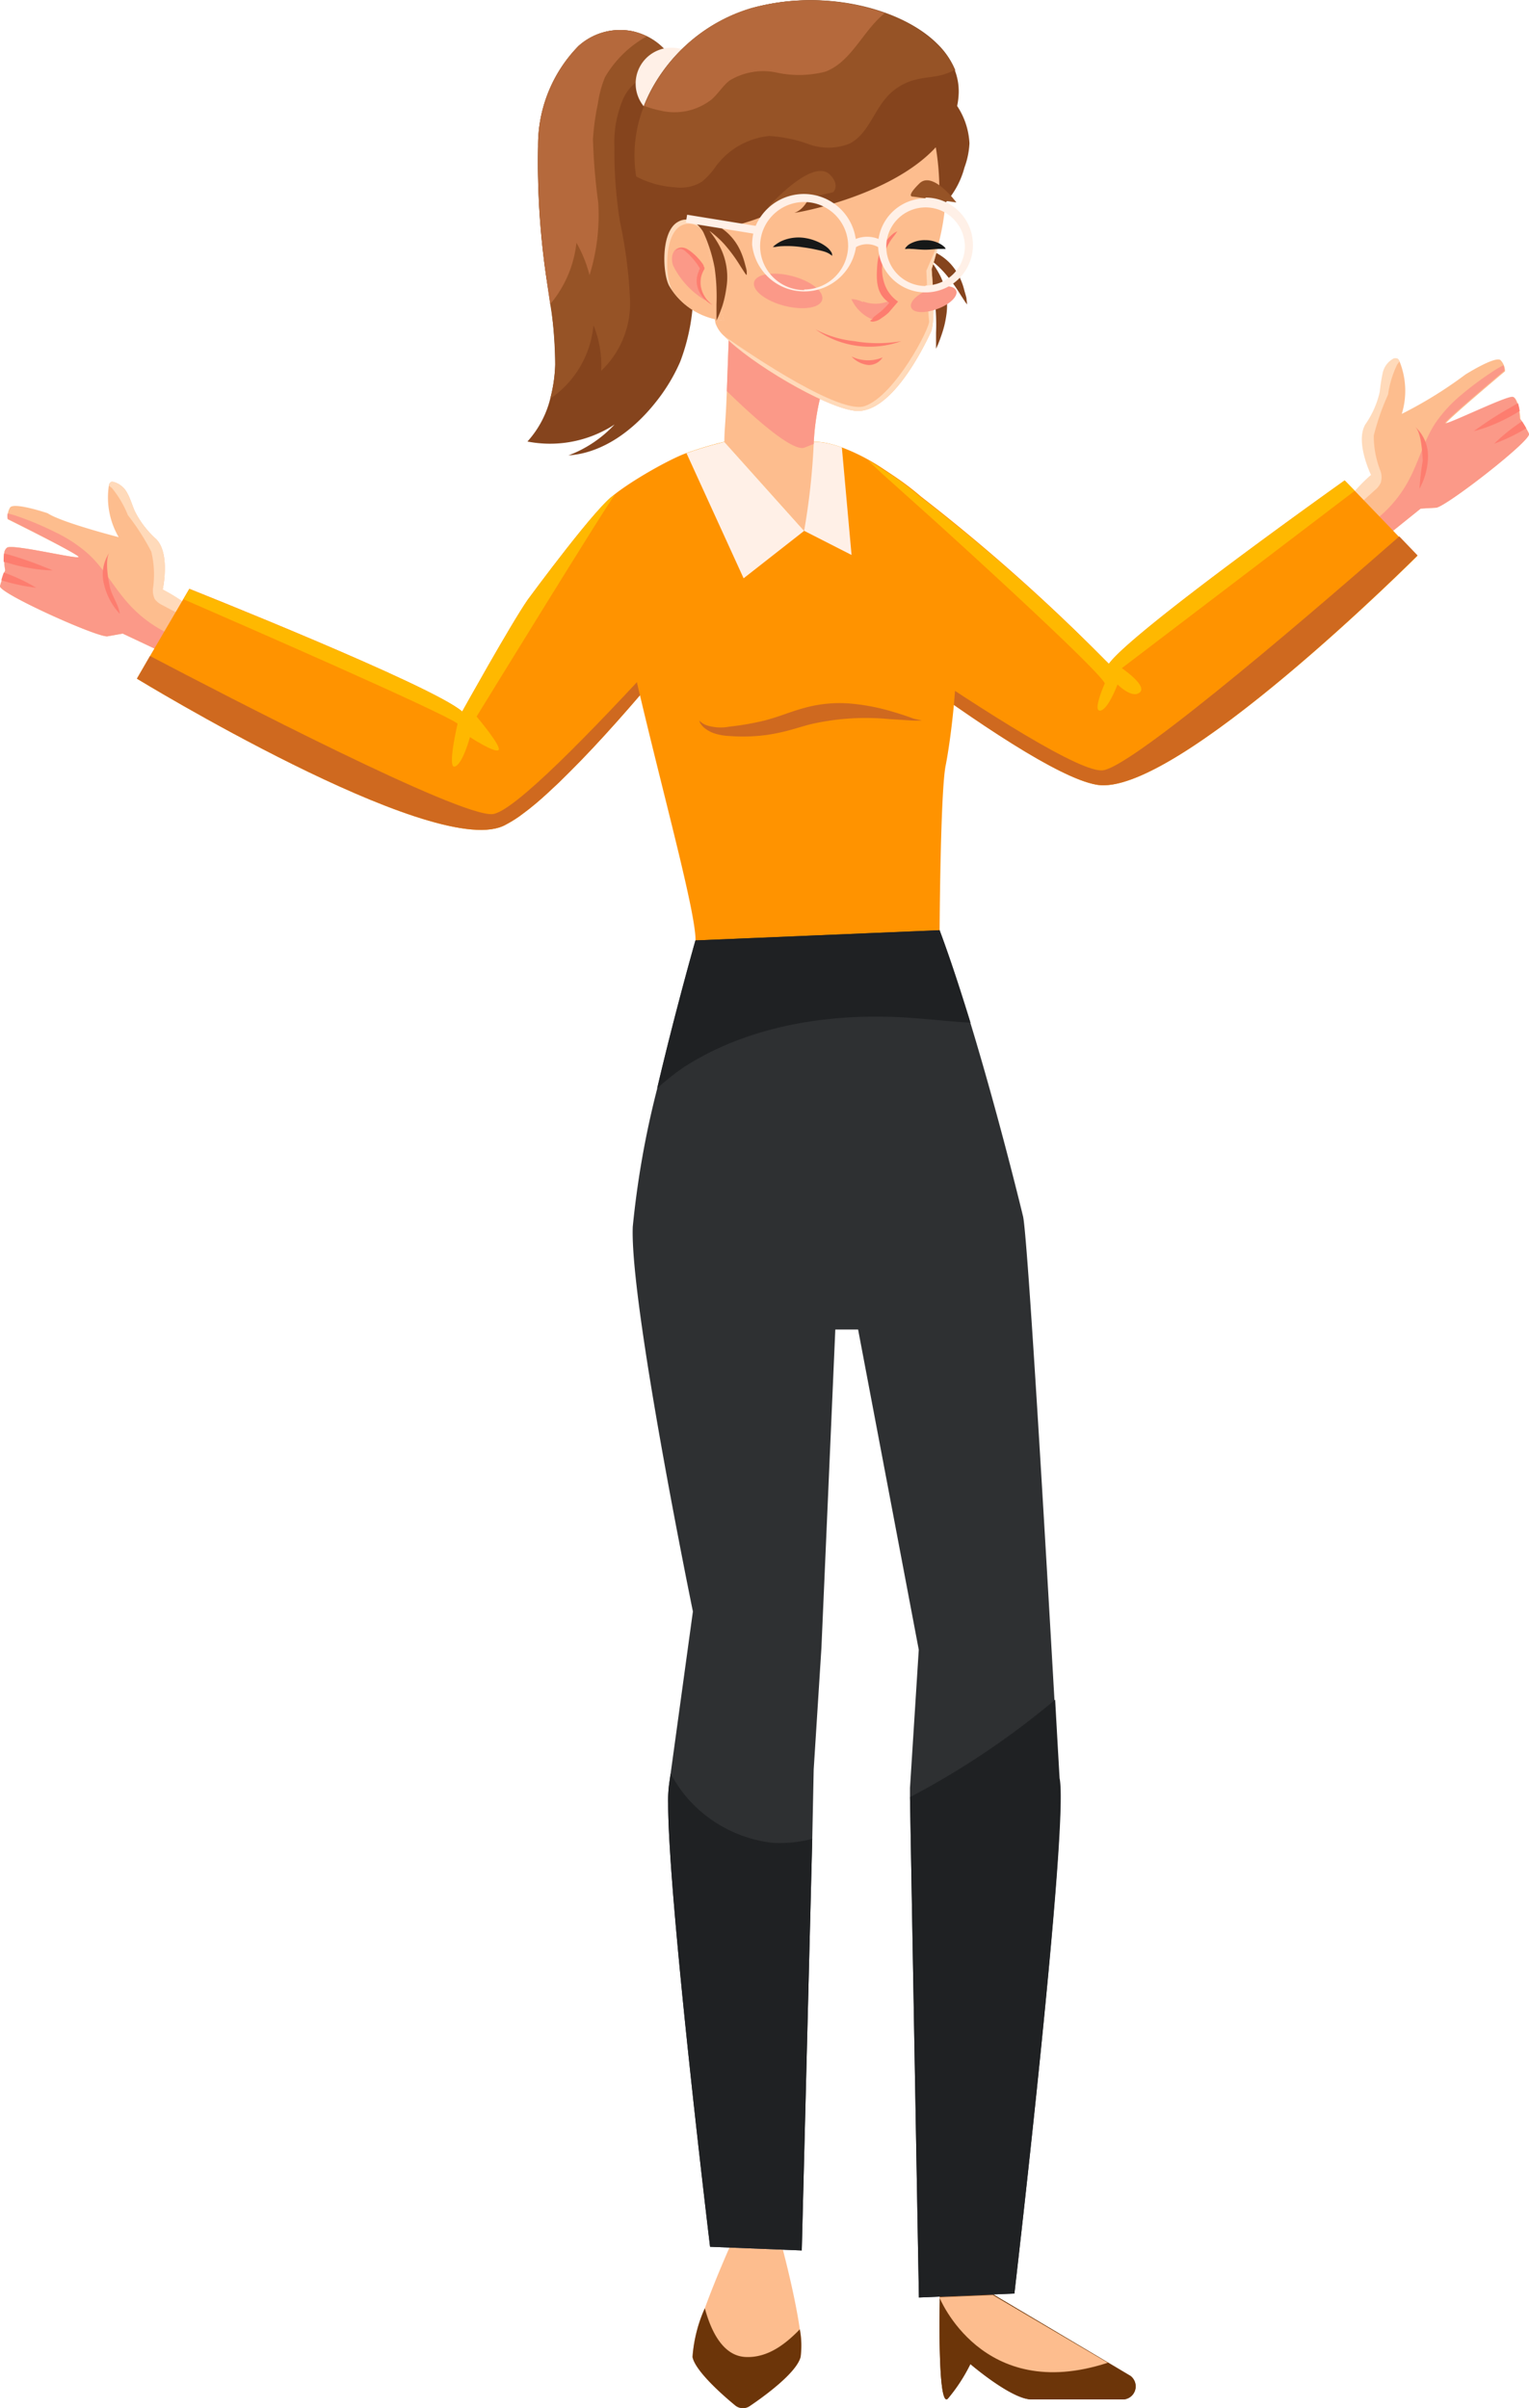 <svg xmlns="http://www.w3.org/2000/svg" viewBox="0 0 116.71 183.81"><defs><style>.cls-1{fill:#fdbd8e;}.cls-2{fill:#fb9988;}.cls-3{fill:#fd7d6f;}.cls-4{fill:#ffdaba;}.cls-5{fill:#ff9300;}.cls-6{fill:#cf691f;}.cls-7{fill:#6c3509;}.cls-8{fill:#85441d;}.cls-9{fill:#965326;}.cls-10{fill:#b5693c;}.cls-11{fill:#fff0e7;}.cls-12{fill:#161818;}.cls-13{fill:#2e3032;}.cls-14{fill:#1f2123;}.cls-15{fill:#ffb800;}</style></defs><title>Ресурс 9</title><g id="Слой_2" data-name="Слой 2"><g id="OBJECTS"><path class="cls-1" d="M0,44.74c-.07.54,7.33,3.88,8.19,3.83l1.18-.21L13,50.07a5.76,5.76,0,0,0,.85-1.31,5,5,0,0,0,.47-1.53,3.72,3.72,0,0,0,0-1A12.09,12.09,0,0,0,12.42,45s.6-2.74-.5-3.85A7.19,7.19,0,0,1,10.28,39c-.19-.44-.32-.91-.55-1.33a1.68,1.68,0,0,0-1.08-.89.29.29,0,0,0-.16,0,.35.35,0,0,0-.18.29s0,0,0,0A6,6,0,0,0,9.06,41s-4.37-1.12-5.43-1.83c0,0-2.61-.88-2.87-.42a1.18,1.18,0,0,0-.16.48,1.23,1.23,0,0,0,0,.41S5.87,42.24,6,42.5s-5-1-5.46-.7a.61.61,0,0,0-.22.46,4.23,4.23,0,0,0,0,.62,5.25,5.25,0,0,0,.08.65,1.78,1.78,0,0,0-.07.17,6,6,0,0,0-.19.59A3.63,3.63,0,0,0,0,44.74Z"/><path class="cls-2" d="M0,44.74c-.07.54,7.33,3.88,8.19,3.83l1.18-.21L13,50.07a5.76,5.76,0,0,0,.85-1.31A9.6,9.6,0,0,1,9.74,46c-1.06-1.19-1.82-2.64-3-3.72a10.94,10.94,0,0,0-2.5-1.65,24.06,24.06,0,0,0-2.92-1.23,5.46,5.46,0,0,0-.74-.21,1.23,1.23,0,0,0,0,.41S5.87,42.24,6,42.5s-5-1-5.46-.7a.61.61,0,0,0-.22.46,4.23,4.23,0,0,0,0,.62,5.25,5.25,0,0,0,.08.65,1.78,1.78,0,0,0-.07.17,6,6,0,0,0-.19.59A3.63,3.63,0,0,0,0,44.74Z"/><path class="cls-3" d="M.28,42.88.73,43a13,13,0,0,0,2.3.47,9.48,9.48,0,0,0,1,.06l-.91-.36c-.56-.22-1.33-.5-2.19-.76l-.62-.17A4.23,4.23,0,0,0,.28,42.88Z"/><path class="cls-3" d="M.1,44.29a14.52,14.52,0,0,0,2.66.57A13.46,13.46,0,0,0,.29,43.7,6,6,0,0,0,.1,44.29Z"/><path class="cls-4" d="M8.31,37.06l.23.19a7.64,7.64,0,0,1,1.22,2.07,17.6,17.6,0,0,1,1.79,2.79,7.44,7.44,0,0,1,.13,2.79,1.52,1.52,0,0,0,.14.84,1.53,1.53,0,0,0,.56.44c.64.35,1.31.68,1.94,1a3.72,3.72,0,0,0,0-1A12.09,12.09,0,0,0,12.42,45s.6-2.74-.5-3.85A7.19,7.19,0,0,1,10.28,39c-.19-.44-.32-.91-.55-1.33a1.68,1.68,0,0,0-1.08-.89.29.29,0,0,0-.16,0A.35.35,0,0,0,8.31,37.06Z"/><path class="cls-3" d="M8.36,42.16a3,3,0,0,0-.42,2.44,5,5,0,0,0,1.2,2.25c-.08-.68-.58-1.33-.74-2S8,42.7,8.36,42.16Z"/><path class="cls-5" d="M50.77,50.8c-2.43,2.91-5,5.85-7.32,8.15l-.8.79c-.59.56-1.15,1.08-1.68,1.53l-.18.15q-.43.36-.84.66l-.31.23-.31.21c-.2.13-.39.24-.57.34L38.5,63l-.13.06C32.84,65.47,10.45,51.8,10.45,51.8l1-1.73L14,45.71l.45-.77S33,52.31,35.28,54.31c0,0,3.71-6.67,5-8.53,0,0,5.61-7.64,6.65-8,.13-.05,2.78,9.3,3.6,12.21C50.67,50.46,50.76,50.77,50.77,50.8Z"/><path class="cls-6" d="M50.77,50.8c-2.43,2.91-5,5.85-7.32,8.15l-.8.79c-.59.56-1.15,1.08-1.68,1.53l-.18.15q-.43.36-.84.66l-.31.23-.31.21c-.2.13-.39.24-.57.34L38.5,63l-.13.06C32.84,65.47,10.45,51.8,10.45,51.8l1-1.73c6,3.15,23.59,12.27,26.14,12.07C39.2,62,45.17,55.84,50.53,50,50.67,50.46,50.76,50.77,50.77,50.8Z"/><path class="cls-1" d="M116.71,33.11c.19.5-6.22,5.48-7.07,5.64l-1.2.07-3.12,2.51a5.51,5.51,0,0,1-1.14-1.08,4.69,4.69,0,0,1-.81-1.37,3.83,3.83,0,0,1-.24-1,12.27,12.27,0,0,1,1.57-1.63s-1.23-2.53-.43-3.86a7,7,0,0,0,1.1-2.5,13.52,13.52,0,0,1,.22-1.42,1.65,1.65,0,0,1,.84-1.11.24.24,0,0,1,.16,0c.12,0,.19.12.24.23s0,0,0,0a6,6,0,0,1,.17,4,32.19,32.19,0,0,0,4.85-3s2.33-1.47,2.7-1.09a1.24,1.24,0,0,1,.26.43,1.18,1.18,0,0,1,.07.41s-4.48,3.76-4.53,4,4.69-2.1,5.16-2c.13,0,.23.19.31.39a3.62,3.62,0,0,1,.16.61,5.18,5.18,0,0,1,.07.65l.11.14c.08.13.21.32.32.53A4.11,4.11,0,0,1,116.71,33.11Z"/><path class="cls-2" d="M116.71,33.11c.19.5-6.22,5.48-7.07,5.64l-1.2.07-3.12,2.51a5.51,5.51,0,0,1-1.14-1.08,9.55,9.55,0,0,0,3.36-3.61c.75-1.4,1.15-3,2-4.31a10.6,10.6,0,0,1,2-2.19,24.62,24.62,0,0,1,2.55-1.88,6.28,6.28,0,0,1,.67-.38,1.18,1.18,0,0,1,.07.41s-4.48,3.76-4.53,4,4.69-2.1,5.16-2c.13,0,.23.19.31.39a3.62,3.62,0,0,1,.16.61,5.18,5.18,0,0,1,.07.65l.11.14c.08.13.21.32.32.53A4.11,4.11,0,0,1,116.71,33.11Z"/><path class="cls-3" d="M116,31.37l-.4.24a13.14,13.14,0,0,1-2.13,1c-.54.19-.89.28-.94.29s.33-.25.79-.57,1.19-.79,2-1.24l.55-.32A3.62,3.62,0,0,1,116,31.37Z"/><path class="cls-3" d="M116.5,32.69a14.51,14.51,0,0,1-2.45,1.18,13.76,13.76,0,0,1,2.13-1.71C116.26,32.29,116.39,32.48,116.5,32.69Z"/><path class="cls-4" d="M106.83,27.58l-.18.24a7.78,7.78,0,0,0-.7,2.3,18.46,18.46,0,0,0-1.09,3.13,7.3,7.3,0,0,0,.53,2.74,1.41,1.41,0,0,1,0,.86,1.53,1.53,0,0,1-.43.55c-.54.49-1.12,1-1.64,1.48a3.83,3.83,0,0,1-.24-1,12.27,12.27,0,0,1,1.57-1.63s-1.23-2.53-.43-3.86a7,7,0,0,0,1.1-2.5,13.52,13.52,0,0,1,.22-1.42,1.65,1.65,0,0,1,.84-1.11.24.24,0,0,1,.16,0C106.71,27.36,106.78,27.47,106.83,27.58Z"/><path class="cls-3" d="M108,32.56a3,3,0,0,1,1,2.27,5.2,5.2,0,0,1-.65,2.47,20.07,20.07,0,0,1,.25-2.14C108.56,34.55,108.5,33,108,32.56Z"/><path class="cls-5" d="M108.2,42.42S89.62,61,83.68,59.89c-2.2-.39-6.43-3-10.87-6.09-1.35-.95-2.71-1.94-4-2.93L65.85,38.79c1.06-.38,1.42-2,1.6-2.66,0-.15.08-.24.11-.23a20.9,20.9,0,0,1,2.74,2A141.47,141.47,0,0,1,84.41,50.44c.15.14.23.23.23.23,1.79-2.5,18-14,18-14l.77.79L106.81,41Z"/><path class="cls-6" d="M68.5,49.79c6.66,4.54,14.11,9.29,15.72,9,2.52-.4,17.5-13.38,22.59-17.85l1.39,1.45S89.62,61,83.68,59.89c-2.88-.51-9.19-4.77-14.92-9Z"/><path class="cls-7" d="M85.74,183.14h-7c-1.53,0-4.67-2.7-4.67-2.7a13,13,0,0,1-1.72,2.64c-.82.81-.61-7.78-.61-7.78l4.08-.17,8.78,5.21,1.68,1a1,1,0,0,1-.5,1.8Z"/><path class="cls-1" d="M84.56,180.34c-9.62,3.15-12.86-5-12.86-5l4.08-.17Z"/><path class="cls-7" d="M85.74,183.14h-7c-1.53,0-4.67-2.7-4.67-2.7a13,13,0,0,1-1.72,2.64c-.82.81-.61-7.78-.61-7.78l4.08-.17,8.78,5.21,1.68,1a1,1,0,0,1-.5,1.8Z"/><path class="cls-1" d="M84.56,180.34c-9.62,3.15-12.86-5-12.86-5l4.08-.17Z"/><path class="cls-1" d="M61.11,179.9c-.31,1.21-2.77,3-3.9,3.76a.92.92,0,0,1-1.09-.06c-1-.82-3.06-2.65-3.26-3.7a11,11,0,0,1,.94-3.72c.82-2.25,1.88-4.63,1.88-4.63l4.08.17s.94,3.55,1.29,6.07A6.71,6.71,0,0,1,61.11,179.9Z"/><path class="cls-7" d="M61.11,179.9c-.31,1.21-2.77,3-3.9,3.76a.92.92,0,0,1-1.09-.06c-1-.82-3.06-2.65-3.26-3.7a11,11,0,0,1,.94-3.72c.44,1.64,1.33,3.62,3.08,3.72s3.14-1.05,4.17-2.11A6.71,6.71,0,0,1,61.11,179.9Z"/><path class="cls-5" d="M72.81,53.8c-.21,2.26-.5,4-.62,4.59C71.78,60.32,71.72,71,71.72,71c-8.33,7-18.63.82-18.63.82C53.16,69.15,49,55,47.24,45.66c-1-5.42-1.6-6.28-1.24-7,.49-1,4.8-3.51,6.4-4.08s2.89-.86,2.89-.86h6.93a4.88,4.88,0,0,1,1.23.18h0a7.94,7.94,0,0,1,.81.25,14.92,14.92,0,0,1,2.13,1h0c.37.21.76.45,1.17.73a27.41,27.41,0,0,1,2.22,1.69,6.61,6.61,0,0,1,1.62,2.13C73.29,43.44,73.2,49.54,72.81,53.8Z"/><path class="cls-6" d="M70.38,55l-.7,0-1.87-.12a18.82,18.82,0,0,0-5.9.39c-.56.14-1.11.32-1.67.47a15.08,15.08,0,0,1-1.67.35,13.5,13.5,0,0,1-2.86.09A4.38,4.38,0,0,1,54.6,56a2.51,2.51,0,0,1-.77-.39,1.79,1.79,0,0,1-.37-.39L53.37,55l.14.12a1.49,1.49,0,0,0,.43.24,3.51,3.51,0,0,0,1.75.1A21,21,0,0,0,58.34,55c.49-.13,1-.29,1.51-.47s1.09-.38,1.71-.54a10,10,0,0,1,3.56-.27,16,16,0,0,1,2.8.54c.77.22,1.38.43,1.81.59Z"/><path class="cls-8" d="M73.78,22.87c0-.15-.08-.38-.16-.66a5,5,0,0,0-.35-1,4.32,4.32,0,0,0-.72-1.08,4.1,4.1,0,0,0-1-.78,5.27,5.27,0,0,0-1-.38l-.34-.08L70,18.74l.06.15-.21,0-.25,0,.59.38c.08.18.17.41.29.67a12.4,12.4,0,0,1,.83,2.65,15.78,15.78,0,0,1,.14,2.8c0,.38,0,.68,0,.9v.33l.14-.31c.08-.19.19-.48.31-.84a7.52,7.52,0,0,0,.32-1.32,5.16,5.16,0,0,0,0-1.71,5,5,0,0,0-.57-1.61,6.6,6.6,0,0,0-.73-1.07,7.35,7.35,0,0,1,1.12,1,11.9,11.9,0,0,1,1.26,1.71l.37.57.15.2Z"/><path class="cls-8" d="M51.92,27.61a13.55,13.55,0,0,1-1.87,3.09c-1.66,2.1-4,3.88-6.66,4.06a9.27,9.27,0,0,0,3.52-2.36c-.16.1-.32.21-.49.3a9,9,0,0,1-6.16,1A7.61,7.61,0,0,0,42,30.43a11.42,11.42,0,0,0,.38-2.6,37.17,37.17,0,0,0-.62-6.31,60.82,60.82,0,0,1-.68-10.35,10.82,10.82,0,0,1,3.08-7.65,4.68,4.68,0,0,1,7,.77,3.77,3.77,0,0,1,.41.7c.18.38.27.67,0,1a7.93,7.93,0,0,1-.83.91,6.14,6.14,0,0,0-1.5,3,3.8,3.8,0,0,1,.37.33,8.08,8.08,0,0,1,1.63,2.68A23.13,23.13,0,0,1,52.9,21.2,15.48,15.48,0,0,1,51.92,27.61Z"/><path class="cls-9" d="M51.13,4.29a4.39,4.39,0,0,1-.56,1.25,3.4,3.4,0,0,0-3,2,8.43,8.43,0,0,0-.67,3.7,33.59,33.59,0,0,0,.42,5.67,35.49,35.49,0,0,1,.77,6,7.08,7.08,0,0,1-2.2,5.39,8.07,8.07,0,0,0-.59-3.47A7.63,7.63,0,0,1,42,30.43a11.42,11.42,0,0,0,.38-2.6A26.39,26.39,0,0,0,42,23.22c-.08-.57-.17-1.14-.25-1.7a60.82,60.82,0,0,1-.68-10.35,10.82,10.82,0,0,1,3.08-7.65,4.78,4.78,0,0,1,4.08-1.14,4.61,4.61,0,0,1,1.15.4A4.78,4.78,0,0,1,51.13,4.29Z"/><path class="cls-10" d="M49.36,2.78a8.41,8.41,0,0,0-3.18,3.11,8.53,8.53,0,0,0-.54,2,19.28,19.28,0,0,0-.38,2.73,45.87,45.87,0,0,0,.4,4.81A15.33,15.33,0,0,1,45,21a9.93,9.93,0,0,0-1-2.47,8.71,8.71,0,0,1-2,4.68c-.08-.57-.17-1.14-.25-1.7a60.82,60.82,0,0,1-.68-10.35,10.82,10.82,0,0,1,3.08-7.65,4.78,4.78,0,0,1,4.08-1.14A4.61,4.61,0,0,1,49.36,2.78Z"/><path class="cls-11" d="M54,6.38a2.74,2.74,0,1,1-2.74-2.74A2.74,2.74,0,0,1,54,6.38Z"/><path class="cls-11" d="M64.26,34.15,65,42.36l-3.61-1.84L59.5,38.19s0-3,0-4.46h2.74a4.88,4.88,0,0,1,1.23.18h0A7.94,7.94,0,0,1,64.26,34.15Z"/><path class="cls-1" d="M61.38,40.52l-6.09-6.78c0-1,.1-1.39.19-3.89.1-2.77.2-5.37.2-5.37l7.83,3.09a18.54,18.54,0,0,0-1.4,6.32A52.24,52.24,0,0,1,61.38,40.52Z"/><path class="cls-2" d="M63.51,27.57a18.54,18.54,0,0,0-1.4,6.32l-.72.28c-.91.31-3.83-2.28-5.91-4.32.1-2.77.2-5.37.2-5.37Z"/><path class="cls-1" d="M71.72,18.27c-.15.72-.36,1.48-.61,2.28,0,0,.35,3.92-.06,4.8s-3,6.36-5.82,6c-2.31-.28-8-3.67-9.94-5.69a2.29,2.29,0,0,1-.68-1c-.27-1.55-1.2-8.42-1.28-9-.24-1.56-.89-13.34,13.36-10.06a6.87,6.87,0,0,1,5.17,5.14A17.23,17.23,0,0,1,71.72,18.27Z"/><path class="cls-8" d="M74,10.94a6.16,6.16,0,0,1-.38,1.84A6.54,6.54,0,0,1,71.65,16a20,20,0,0,0-.22-4.76c-3.4,3.7-10.5,5-10.79,5,1.34-.42,1.75-3.11,1.75-3.11-1.62,3.78-8.74,4.56-8.74,4.56-1.7-1.38-2.89,1.24-2.89,1.24-.57-1.07-1-2-1.43-2.92-.09-.24-.19-.46-.27-.69a9.55,9.55,0,0,1-.49-1.83c-1-5.69,3.31-11.26,8.78-12.85h0C62.55-.88,68.67.49,71.55,3.35a6,6,0,0,1,1.23,1.7l.12.27,0,.09a4.5,4.5,0,0,1,.28,1.68,5.8,5.8,0,0,1-.12,1A5.66,5.66,0,0,1,74,10.94Z"/><path class="cls-9" d="M72.9,5.32a4.39,4.39,0,0,1-1,.4c-.68.18-1.4.19-2.09.38a4.31,4.31,0,0,0-2.15,1.34c-1,1.14-1.45,2.83-2.81,3.52a4.35,4.35,0,0,1-3.08.06,10.58,10.58,0,0,0-3.07-.64,5.79,5.79,0,0,0-4.14,2.43,5.36,5.36,0,0,1-1,1.07,3.12,3.12,0,0,1-2,.42,7.34,7.34,0,0,1-3-.83,10.16,10.16,0,0,1,.6-5.39A12.74,12.74,0,0,1,57.35.62h0A17.13,17.13,0,0,1,67.54,1a10.89,10.89,0,0,1,4,2.39,6,6,0,0,1,1.23,1.7Z"/><path class="cls-10" d="M67.54,1C65.87,2.33,65,4.72,63,5.47a8.05,8.05,0,0,1-3.72.07,4.93,4.93,0,0,0-3.61.62c-.51.41-.86,1-1.35,1.43a4.59,4.59,0,0,1-3.91.85,7.65,7.65,0,0,1-1.24-.36A12.74,12.74,0,0,1,57.35.62h0A17.13,17.13,0,0,1,67.54,1Z"/><path class="cls-4" d="M71.11,20.55s.35,3.92-.06,4.8-3,6.36-5.82,6c-2.31-.28-8-3.67-9.94-5.69C57.7,27.35,64.12,31.62,66,31c2.33-.81,5-6,4.92-6.48s-.21-3.86-.21-3.86.47-1.06,1-2.35C71.57,19,71.36,19.75,71.11,20.55Z"/><path class="cls-4" d="M55.25,24.47a5.45,5.45,0,0,1-3.79-2.09,4.64,4.64,0,0,1-.38-.56c-.51-.92-.66-4.14.66-4.88.92-.53,1.59.23,1.91.73h0a2.44,2.44,0,0,1,.21.38Z"/><path class="cls-1" d="M55.25,24.47a5.45,5.45,0,0,1-3.79-2.09l-.16-.25c-.51-.93-.66-4.14.66-4.89a1.26,1.26,0,0,1,1.69.43h0a2.44,2.44,0,0,1,.21.38Z"/><path class="cls-2" d="M51.32,19.49a1.49,1.49,0,0,0,.06.78,6.38,6.38,0,0,0,2.47,2.66,2.73,2.73,0,0,1-.36-1.69c0-.2.07-.4.07-.6C53.57,19.83,51.71,18,51.32,19.49Z"/><path class="cls-3" d="M54.37,23.24l-.06,0-.16-.1a2.5,2.5,0,0,1-.51-.46,2.1,2.1,0,0,1-.42-.86,1.74,1.74,0,0,1,.13-1.13c0-.05,0-.1.07-.14l0,0s0,0,0,0h0v0l0-.06a.75.75,0,0,0-.07-.12,3.8,3.8,0,0,0-.31-.44,4.29,4.29,0,0,0-.33-.38,2.34,2.34,0,0,0-.33-.31A.76.76,0,0,0,52,19a.63.63,0,0,0-.29.05q-.1.06-.12.12a.1.1,0,0,0,0,.05.09.09,0,0,1,0-.06A.3.3,0,0,1,51.7,19a.56.56,0,0,1,.33-.11.93.93,0,0,1,.44.13,2.7,2.7,0,0,1,.4.29,3.37,3.37,0,0,1,.39.37,4,4,0,0,1,.37.45l.08.13,0,.06.06.1,0,.06,0,.06-.06.1a.67.67,0,0,0-.06.12,1.88,1.88,0,0,0-.17,1,2.21,2.21,0,0,0,.28.82,1.94,1.94,0,0,0,.39.49l.13.13Z"/><path class="cls-11" d="M61.38,40.52l-4.62,3.62L52.4,34.59c1.52-.54,2.89-.86,2.89-.86Z"/><path class="cls-8" d="M57,20.76c0-.16-.08-.39-.15-.67a6.28,6.28,0,0,0-.36-1,4.28,4.28,0,0,0-.72-1.07,3.68,3.68,0,0,0-1-.78,5.38,5.38,0,0,0-1-.39l-.34-.08-.19-.18.06.15-.2,0-.25,0,.58.38c.08.18.17.41.29.68a11.53,11.53,0,0,1,.83,2.65,15.63,15.63,0,0,1,.14,2.79c0,.38,0,.69,0,.9v.33l.14-.3c.08-.2.2-.49.32-.85A8.33,8.33,0,0,0,55.44,22a5.07,5.07,0,0,0-.57-3.32,7.07,7.07,0,0,0-.73-1.07,8,8,0,0,1,1.12,1,11.9,11.9,0,0,1,1.26,1.71l.37.57L57,21Z"/><path class="cls-9" d="M73,15.45S71.2,13,70.18,14,69.63,15,69.63,15Z"/><path class="cls-9" d="M58.62,15.82S62,12,63.35,13.33c.8.8.25,1.34.25,1.34Z"/><path class="cls-2" d="M65.88,23.07a2,2,0,0,0-.89-.24,3,3,0,0,0,1.62,1.56.47.47,0,0,0,.17,0,.48.48,0,0,0,.2-.07,3.71,3.71,0,0,0,1-.91.67.67,0,0,0,.13-.25c.07-.3-.13-.23-.31-.16a2.7,2.7,0,0,1-1.94,0Z"/><path class="cls-3" d="M66.67,24.22c.18-.16.39-.3.58-.46a4.84,4.84,0,0,0,.63-.65c-1-.67-1-1.69-.92-2.84a3.46,3.46,0,0,1,.42-1.48,4,4,0,0,1,.48-.66c.1-.1.2-.2.31-.29a1.32,1.32,0,0,1,.33-.18,1.59,1.59,0,0,0-.15.21c-.14.19-.29.36-.41.56a4.05,4.05,0,0,0-.32.62,4.3,4.3,0,0,0-.29,1.37,3.4,3.4,0,0,0,.22,1.34,2.69,2.69,0,0,0,1,1.26s-.66.77-.72.84a4,4,0,0,1-.56.43,1.2,1.2,0,0,1-.65.26.37.37,0,0,1-.21-.06l.11-.09.05,0A.8.8,0,0,1,66.67,24.22Z"/><path class="cls-3" d="M65,27.21a2.88,2.88,0,0,0,2.37.07,1.24,1.24,0,0,1-1.08.58A2,2,0,0,1,65,27.21Z"/><path class="cls-3" d="M62.25,25.14a7.12,7.12,0,0,0,6.55.9,10.5,10.5,0,0,1-3.58,0A8.06,8.06,0,0,1,62.25,25.14Z"/><path class="cls-2" d="M69.55,23.47c.15.42,1,.47,2,.11s1.6-1,1.44-1.4-1-.46-2-.1S69.39,23.06,69.55,23.47Z"/><path class="cls-2" d="M57.56,21.53c-.16.63.87,1.44,2.31,1.81s2.73.17,2.89-.46-.87-1.44-2.3-1.81S57.72,20.91,57.56,21.53Z"/><path class="cls-12" d="M63.52,19.53a1,1,0,0,0-.16-.12,1.58,1.58,0,0,0-.45-.21c-.19-.06-.44-.11-.72-.17s-.57-.11-.88-.15a7.86,7.86,0,0,0-1.61-.09,2.85,2.85,0,0,0-.51.06l-.2,0,.15-.13a3,3,0,0,1,.47-.3,3.2,3.2,0,0,1,1.8-.26,3.73,3.73,0,0,1,1,.29,3,3,0,0,1,.71.42,1.47,1.47,0,0,1,.37.44A.7.7,0,0,1,63.52,19.53Z"/><path class="cls-12" d="M72.19,19H71.7c-.29,0-.65.06-1.08.06S69.81,19,69.54,19a1.14,1.14,0,0,0-.34,0l-.13,0,.07-.11a1.09,1.09,0,0,1,.29-.26,2.28,2.28,0,0,1,1.19-.3,2.32,2.32,0,0,1,1.17.3,1.91,1.91,0,0,1,.31.23Z"/><path class="cls-11" d="M70.65,15.14a3.64,3.64,0,0,0-3.59,3.1,2.34,2.34,0,0,0-1.74,0,4,4,0,0,0-7.64-1l-5.23-.85-.1.6,5.15.84a3.86,3.86,0,0,0-.09.84,4,4,0,0,0,7.93.19,1.73,1.73,0,0,1,1.69,0,3.62,3.62,0,1,0,3.62-3.78Zm-9.27,7a3.36,3.36,0,1,1,3.36-3.36A3.37,3.37,0,0,1,61.38,22.1Zm9.27-.31a3,3,0,1,1,3-3A3,3,0,0,1,70.65,21.79Z"/><path class="cls-13" d="M77.43,175.06l-7.29.3-.68-38.19v-.7l.67-10.55L65.5,101.48H63.76l-1.06,24.3-.59,9.28L62,140.35l-.8,31.42-7-.28S51,145,51,137.65a9.59,9.59,0,0,1,.09-1.58l.1-.7L52.89,123S48.06,99.49,48.3,93.63a69.45,69.45,0,0,1,1.87-10.56c1.34-5.75,2.92-11.29,2.92-11.29L71.72,71c.8,2.16,1.6,4.63,2.36,7.1,2.22,7.3,4,14.7,4,14.7.34,1.15,1.75,25.45,2.41,37,.2,3.61.34,6,.34,6C81.62,139.12,77.43,175.06,77.43,175.06Z"/><path class="cls-14" d="M62,140.35l-.8,31.42-7-.28S51,145,51,137.65a9.59,9.59,0,0,1,.09-1.58l.1-.7a10.82,10.82,0,0,0,1.25,1.84A10.15,10.15,0,0,0,59,140.66,9.65,9.65,0,0,0,62,140.35Z"/><path class="cls-14" d="M77.43,175.06l-7.29.3-.68-38.19a61.7,61.7,0,0,0,11.08-7.44c.2,3.61.34,6,.34,6C81.62,139.12,77.43,175.06,77.43,175.06Z"/><path class="cls-14" d="M74.08,78.06c-1.75-.1-3.5-.32-5.25-.41-5.71-.31-11.81.68-16.67,3.83a19.46,19.46,0,0,0-2,1.59c1.34-5.75,2.92-11.29,2.92-11.29L71.72,71C72.52,73.12,73.32,75.59,74.08,78.06Z"/><path class="cls-15" d="M36.38,54.69s2,2.37,1.66,2.57-2.17-1-2.17-1-.54,2.05-1.15,2.25.21-3.28.21-3.28c-1.24-.9-16-7.35-20.92-9.49l.45-.77S33,52.31,35.28,54.31c0,0,3.71-6.67,5-8.53,0,0,5.61-7.64,6.65-8C46.63,38,36.38,54.69,36.38,54.69Z"/><path class="cls-15" d="M87,52.85c-.59.51-1.7-.61-1.7-.61s-.71,1.93-1.32,2,.35-2.08.35-2.08c-.42-.88-7.79-7.7-13-12.42l-4-3.59-1.06-1c.37.21.76.45,1.17.73a20.9,20.9,0,0,1,2.74,2A141.47,141.47,0,0,1,84.41,50.44c.15.14.23.23.23.23,1.79-2.5,18-14,18-14l.77.79L85.63,51S87.61,52.34,87,52.85Z"/></g></g></svg>